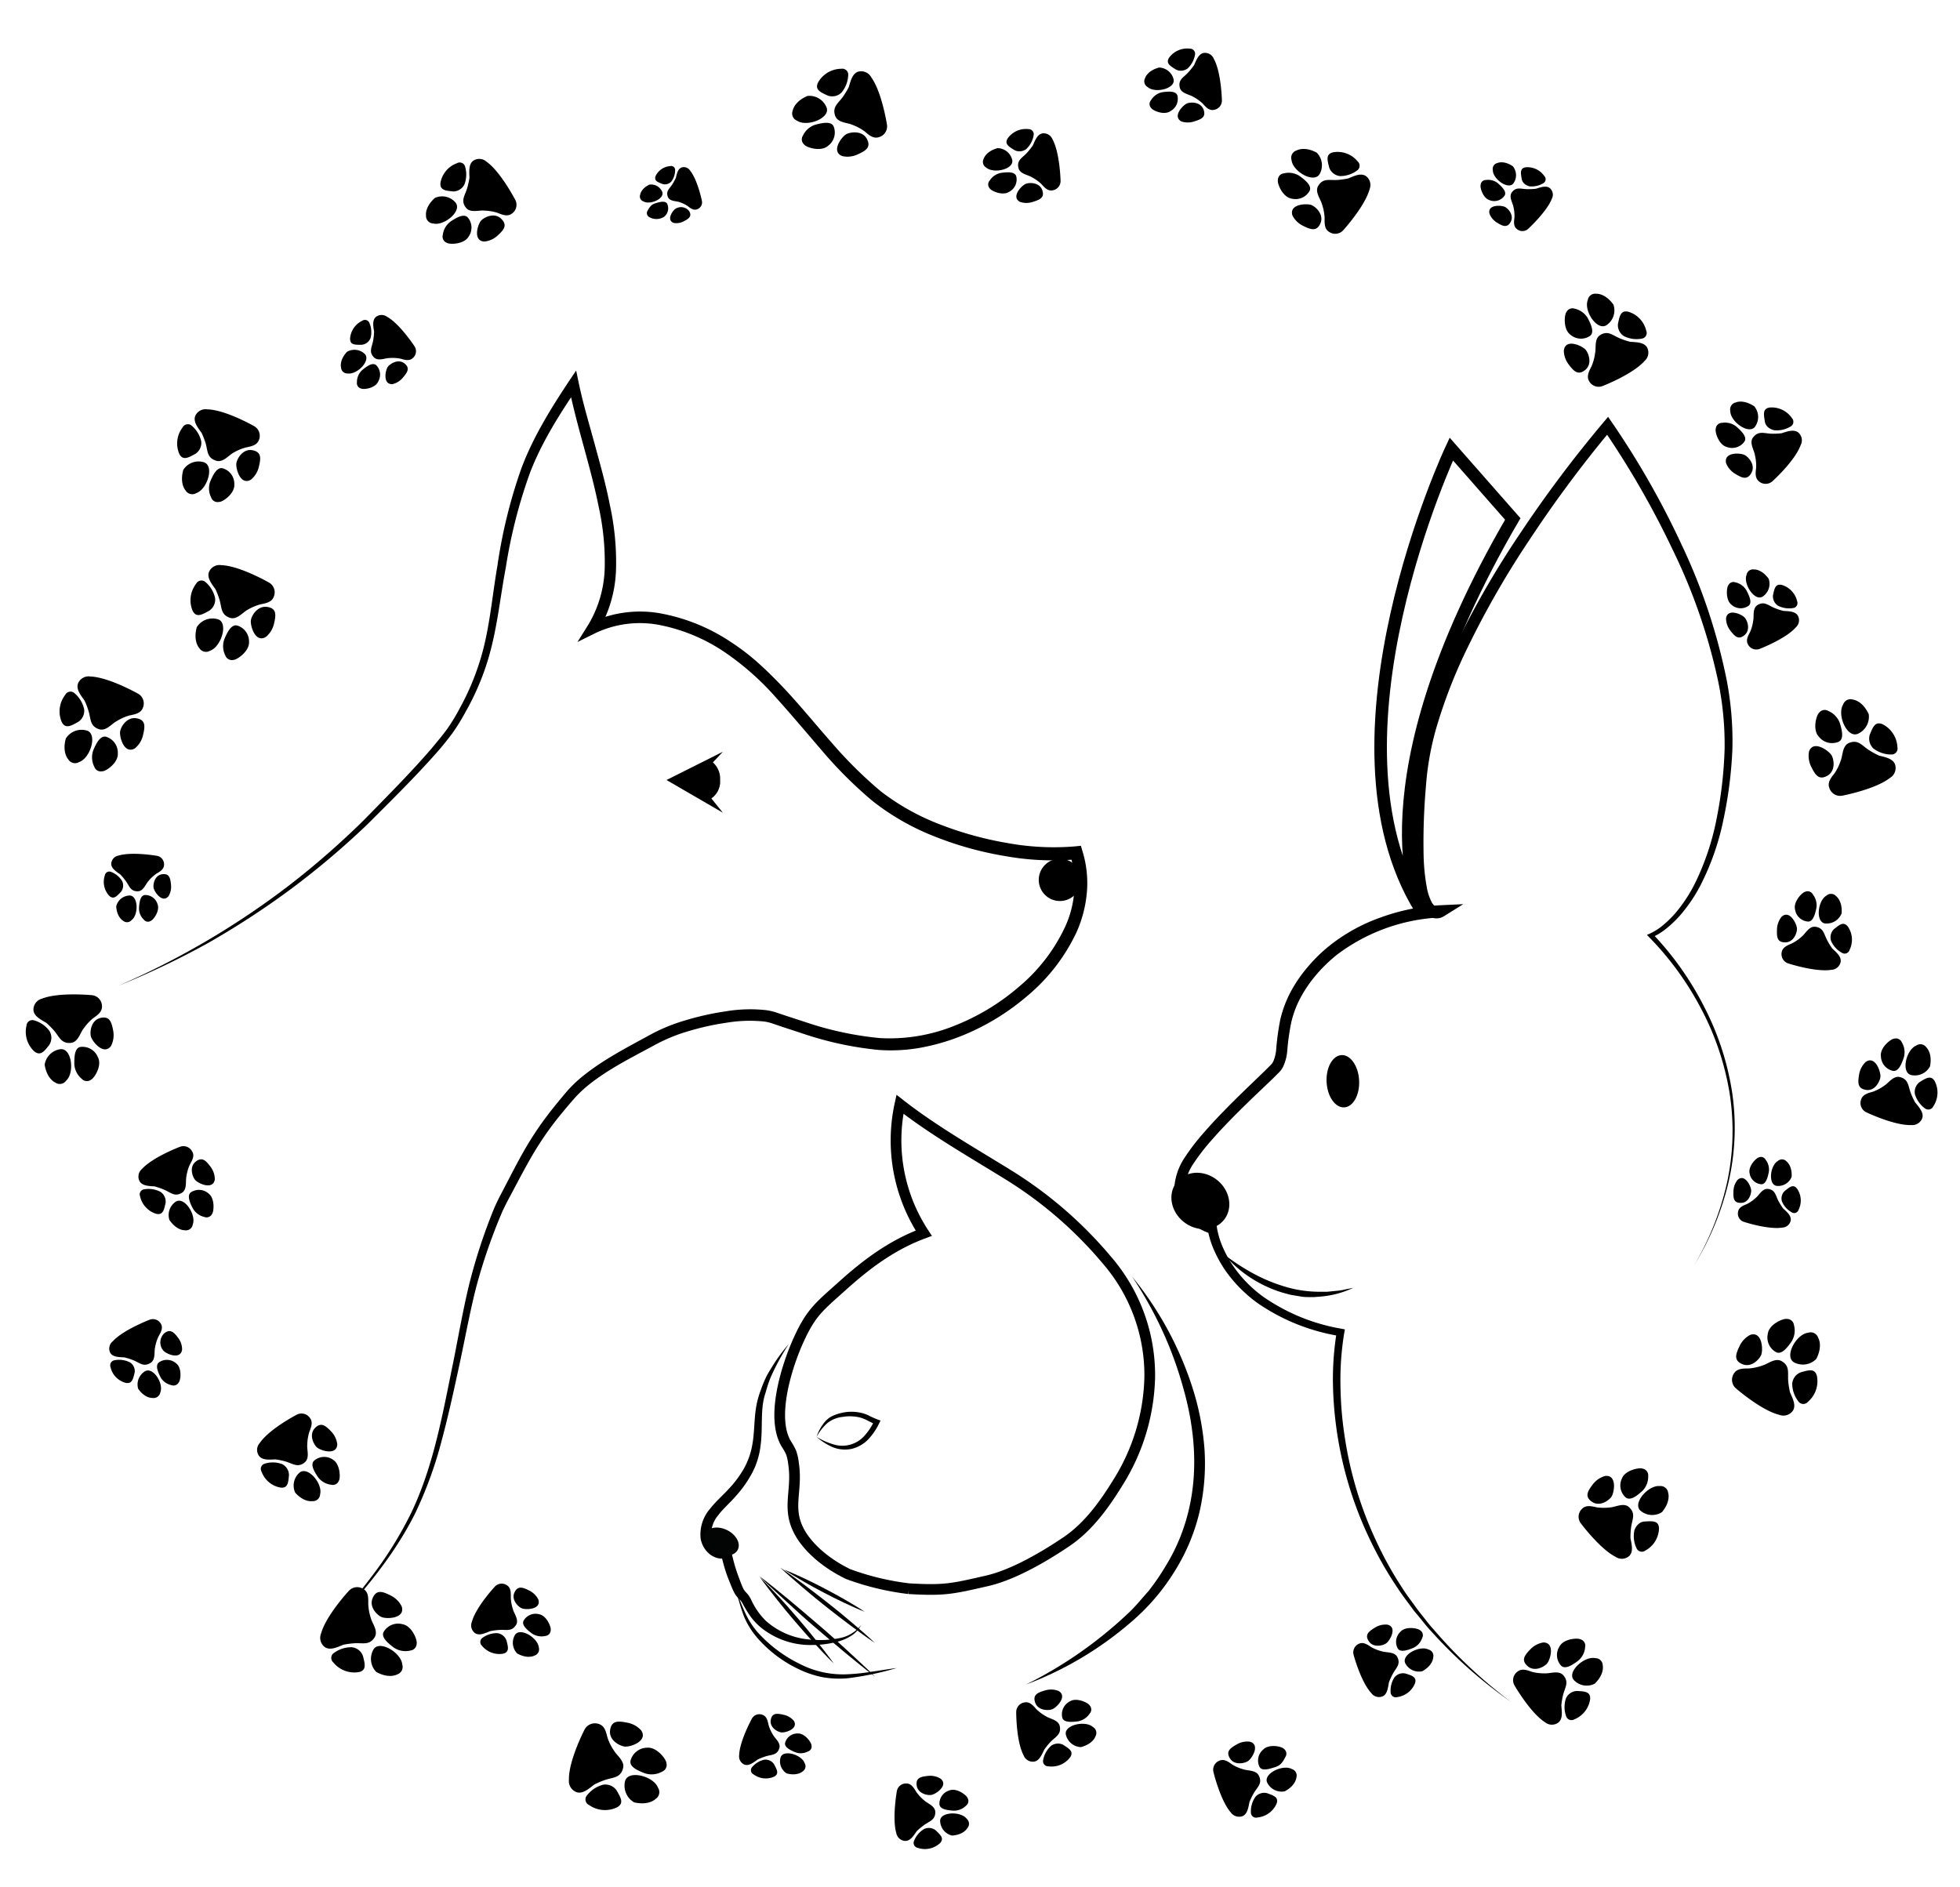 <svg xmlns="http://www.w3.org/2000/svg" viewBox="0 0 382.68 368.5"><defs><style>.cls-1,.cls-3{fill:none;stroke:#000;stroke-miterlimit:10;}.cls-1{stroke-width:2.09px;}.cls-2{fill:#030505;}.cls-3{stroke-width:2.45px;}</style></defs><g id="Capa_5" data-name="Capa 5"><path d="M105.11,312.32a3.91,3.91,0,0,0-1.76-1.75c-1.3-.66-2.28-1-2.91.38s.64,2.72,1.42,3.07S105.74,314.29,105.11,312.32Z"/><path d="M107.52,318.3a1.13,1.13,0,0,1-1,1.12,3.39,3.39,0,0,1-2.65-.47c-.87-.65-2.11-1.62-1.63-2.52a2.69,2.69,0,0,1,3-1.25C106.78,315.46,107.66,317.76,107.52,318.3Z"/><path d="M105.2,321.66a1.28,1.28,0,0,1-.85,1.6s-1.26.74-3.36-.4a3,3,0,0,1-.52-3.49C101.33,317.56,105,319.71,105.2,321.66Z"/><path d="M94.1,321.34a4.38,4.38,0,0,0,4.12,1.55c1.29-.31,1-1.35.66-2.59a2.17,2.17,0,0,0-1.79-1.42,4.7,4.7,0,0,0-3,1A1,1,0,0,0,94.1,321.34Z"/><path d="M92.13,316.67a1.86,1.86,0,0,0,.64,2.22c.81.51,1.81.06,2.93-.4a12.57,12.57,0,0,1,1.84-.24c1.33-.08,2.37.36,3.2-.95.65-1-.38-2.24-.59-3.09a8.25,8.25,0,0,1-.42-2.26c0-.94.07-1.89-.74-2.41a1.83,1.83,0,0,0-2.41.29S92.91,313.79,92.13,316.67Z"/><path d="M183.66,347.3a3.87,3.87,0,0,0-2.43-.55c-1.44.14-2.47.37-2.25,1.89s2,1.95,2.85,1.83S185.25,348.62,183.66,347.3Z"/><path d="M188.9,351.05a1.13,1.13,0,0,1-.26,1.49,3.34,3.34,0,0,1-2.49,1c-1.08-.08-2.65-.23-2.73-1.25a2.7,2.7,0,0,1,1.91-2.69C186.75,349,188.73,350.52,188.9,351.05Z"/><path d="M188.74,355.12a1.28,1.28,0,0,1,.14,1.81s-.66,1.31-3,1.47a3,3,0,0,1-2.31-2.67C183.28,353.74,187.56,353.57,188.74,355.12Z"/><path d="M179.21,360.81a4.34,4.34,0,0,0,4.3-.91c.92-.95.09-1.64-.83-2.53a2.16,2.16,0,0,0-2.27-.24,4.74,4.74,0,0,0-2,2.45A1,1,0,0,0,179.21,360.81Z"/><path d="M175,357.92a1.87,1.87,0,0,0,1.73,1.53c1,0,1.57-.91,2.26-1.91a13.42,13.42,0,0,1,1.43-1.19c1.08-.77,2.19-1,2.19-2.51,0-1.22-1.52-1.69-2.15-2.29a8.15,8.15,0,0,1-1.57-1.69c-.48-.81-1-1.63-1.91-1.63a1.81,1.81,0,0,0-1.88,1.53S174.16,355.07,175,357.92Z"/><path d="M125.19,337.87a4.81,4.81,0,0,0-2.71-1.51c-1.78-.35-3.08-.46-3.36,1.45s1.69,3,2.75,3.2S126.61,340,125.19,337.87Z"/><path d="M130.11,344.23a1.4,1.4,0,0,1-.84,1.69,4.19,4.19,0,0,1-3.34.33c-1.27-.48-3.09-1.22-2.82-2.47a3.37,3.37,0,0,1,3.24-2.53C128.26,341.07,130.1,343.54,130.11,344.23Z"/><path d="M128.47,349.05a1.59,1.59,0,0,1-.48,2.21s-1.26,1.32-4.17.66a3.75,3.75,0,0,1-1.81-4C122.43,345.44,127.61,346.76,128.47,349.05Z"/><path d="M115,352.43a5.42,5.42,0,0,0,5.47.46c1.45-.8.7-1.93-.09-3.32a2.68,2.68,0,0,0-2.62-1.1,5.92,5.92,0,0,0-3.26,2.22A1.2,1.2,0,0,0,115,352.43Z"/><path d="M111.08,347.49a2.32,2.32,0,0,0,1.52,2.45c1.14.34,2.2-.53,3.38-1.47a15.63,15.63,0,0,1,2.13-.92c1.57-.54,3-.37,3.52-2.22.44-1.45-1.21-2.56-1.75-3.51a10.25,10.25,0,0,1-1.28-2.57c-.28-1.15-.56-2.3-1.7-2.64a2.28,2.28,0,0,0-2.8,1.16S111,343.78,111.08,347.49Z"/><path d="M206.65,330.15a4.09,4.09,0,0,0-2.6-.09c-1.45.42-2.46.85-1.94,2.37s2.43,1.62,3.28,1.33S208.54,331.2,206.65,330.15Z"/><path d="M212.76,333a1.18,1.18,0,0,1,0,1.58,3.52,3.52,0,0,1-2.36,1.53c-1.13.13-2.77.27-3-.76a2.82,2.82,0,0,1,1.44-3.12C210.16,331.34,212.48,332.48,212.76,333Z"/><path d="M213.38,337.2a1.34,1.34,0,0,1,.5,1.83s-.43,1.47-2.85,2.1a3.15,3.15,0,0,1-2.89-2.3C207.51,336.84,211.86,335.84,213.38,337.2Z"/><path d="M204.69,344.88a4.54,4.54,0,0,0,4.25-1.76c.76-1.15-.23-1.71-1.35-2.43a2.24,2.24,0,0,0-2.37.19,4.92,4.92,0,0,0-1.57,2.9A1,1,0,0,0,204.69,344.88Z"/><path d="M199.85,342.73a1.93,1.93,0,0,0,2.07,1.23c1-.18,1.43-1.24,2-2.39a13.28,13.28,0,0,1,1.23-1.5c1-1,2.07-1.42,1.77-3-.23-1.24-1.89-1.44-2.65-1.93a8.76,8.76,0,0,1-1.94-1.43c-.65-.74-1.3-1.49-2.28-1.31a1.91,1.91,0,0,0-1.64,1.94S198.4,340,199.85,342.73Z"/><path d="M244.05,340.08a4,4,0,0,0-2.55.51c-1.32.74-2.21,1.39-1.35,2.75s2.73,1,3.49.54S246.13,340.67,244.05,340.08Z"/><path d="M250.64,341.45A1.16,1.16,0,0,1,251,343c-.5.93-.87,1.65-1.94,2s-2.63.9-3.14,0a2.8,2.8,0,0,1,.69-3.37C247.74,340.44,250.26,341,250.64,341.45Z"/><path d="M252.22,345.41a1.33,1.33,0,0,1,.89,1.67s-.08,1.52-2.29,2.69a3.15,3.15,0,0,1-3.34-1.58C246.41,346.4,250.42,344.42,252.22,345.41Z"/><path d="M245.51,354.87a4.55,4.55,0,0,0,3.73-2.68c.48-1.3-.61-1.61-1.87-2.07a2.25,2.25,0,0,0-2.26.73,4.94,4.94,0,0,0-.87,3.18A1,1,0,0,0,245.51,354.87Z"/><path d="M240.3,353.88a2,2,0,0,0,2.3.73c.92-.4,1.11-1.54,1.36-2.78a13.76,13.76,0,0,1,.85-1.74c.71-1.2,1.69-1.85,1-3.33-.51-1.16-2.16-1-3-1.28a8.61,8.61,0,0,1-2.22-.94c-.79-.58-1.6-1.16-2.51-.76a1.9,1.9,0,0,0-1.15,2.26S238.26,351.53,240.3,353.88Z"/><path d="M290.81,41.72a3.53,3.53,0,0,0,1.46,1.74c1.12.7,2,1.1,2.68-.13s-.37-2.52-1.06-2.9S290.39,39.87,290.81,41.72Z"/><path d="M289.09,36.09a1,1,0,0,1,1-.94,3.09,3.09,0,0,1,2.38.64c.74.66,1.79,1.64,1.28,2.42a2.44,2.44,0,0,1-2.87.89C289.53,38.73,288.92,36.57,289.09,36.09Z"/><path d="M291.47,33.22a1.16,1.16,0,0,1,.9-1.39s1.2-.58,3,.63a2.75,2.75,0,0,1,.2,3.22C294.66,37.25,291.46,35,291.47,33.22Z"/><path d="M301.53,34.39a4,4,0,0,0-3.62-1.73c-1.2.17-1,1.14-.8,2.29s1.51,1.43,1.51,1.43a4.32,4.32,0,0,0,2.8-.67A.88.88,0,0,0,301.53,34.39Z"/><path d="M303,38.79a1.69,1.69,0,0,0-.41-2.06c-.69-.53-1.64-.21-2.7.12a11.09,11.09,0,0,1-1.69.08c-1.21,0-2.13-.52-3,.6-.68.89.16,2.07.29,2.86a7.38,7.38,0,0,1,.2,2.09c-.11.86-.21,1.72.48,2.25a1.67,1.67,0,0,0,2.22-.07S302,41.35,303,38.79Z"/><path d="M337,90.41a4.26,4.26,0,0,0,1.75,2.08c1.34.83,2.38,1.32,3.2-.15s-.44-3-1.26-3.47S336.54,88.2,337,90.41Z"/><path d="M335,83.67a1.23,1.23,0,0,1,1.22-1.11,3.59,3.59,0,0,1,2.83.76c.89.79,2.15,2,1.54,2.9a2.94,2.94,0,0,1-3.43,1.06C335.52,86.84,334.78,84.25,335,83.67Z"/><path d="M337.83,80.24a1.39,1.39,0,0,1,1.07-1.66s1.44-.69,3.62.76a3.26,3.26,0,0,1,.23,3.84C341.65,85.07,337.82,82.38,337.83,80.24Z"/><path d="M349.87,81.64a4.78,4.78,0,0,0-4.34-2.07c-1.43.21-1.17,1.37-.95,2.75S346.39,84,346.39,84a5.13,5.13,0,0,0,3.35-.81A1.06,1.06,0,0,0,349.87,81.64Z"/><path d="M351.57,86.91a2,2,0,0,0-.48-2.47c-.83-.64-2-.25-3.23.15a13.14,13.14,0,0,1-2,.09c-1.46-.05-2.55-.62-3.58.73-.8,1,.2,2.47.35,3.41a9.21,9.21,0,0,1,.25,2.51c-.13,1-.26,2,.57,2.68a2,2,0,0,0,2.65-.08S350.45,90,351.57,86.91Z"/><path d="M305.33,68.41a4.53,4.53,0,0,0,.94,2.74c1,1.34,1.87,2.22,3.25,1.07s.7-3.17.06-3.93S305.67,66,305.33,68.41Z"/><path d="M305.84,60.93a1.31,1.31,0,0,1,1.63-.65A3.92,3.92,0,0,1,310,62.12c.58,1.12,1.39,2.77.43,3.47a3.14,3.14,0,0,1-3.83-.25C305.17,64.29,305.42,61.43,305.84,60.93Z"/><path d="M310,58.6a1.48,1.48,0,0,1,1.71-1.24s1.69-.14,3.31,2.13a3.48,3.48,0,0,1-1.23,3.91C311.94,64.85,309.16,60.73,310,58.6Z"/><path d="M321.42,64.57a5.08,5.08,0,0,0-3.52-3.71c-1.5-.33-1.69.92-2,2.37a2.51,2.51,0,0,0,1.15,2.39,5.45,5.45,0,0,0,3.64.47A1.12,1.12,0,0,0,321.42,64.57Z"/><path d="M321.11,70.46a2.14,2.14,0,0,0,.46-2.64c-.58-.95-1.86-1-3.27-1.08a14,14,0,0,1-2.05-.68c-1.42-.6-2.29-1.58-3.82-.64-1.21.75-.75,2.54-1,3.54a9.61,9.61,0,0,1-.7,2.58c-.52,1-1,1.94-.46,2.89a2.13,2.13,0,0,0,2.67.93S318.83,73.07,321.11,70.46Z"/><path d="M252.35,42.09a4.53,4.53,0,0,0,2.06,2c1.52.75,2.66,1.17,3.39-.47s-.78-3.16-1.69-3.56S251.6,39.81,252.35,42.09Z"/><path d="M249.5,35.16a1.3,1.3,0,0,1,1.17-1.31,3.88,3.88,0,0,1,3.09.53c1,.74,2.47,1.86,1.92,2.91a3.14,3.14,0,0,1-3.54,1.48C250.38,38.46,249.34,35.79,249.5,35.16Z"/><path d="M252.17,31.24a1.48,1.48,0,0,1,1-1.87s1.46-.88,3.91.43a3.5,3.5,0,0,1,.64,4.06C256.7,36,252.37,33.5,252.17,31.24Z"/><path d="M265.07,31.51a5.05,5.05,0,0,0-4.8-1.77c-1.49.37-1.1,1.57-.74,3a2.52,2.52,0,0,0,2.09,1.64,5.49,5.49,0,0,0,3.47-1.19A1.13,1.13,0,0,0,265.07,31.51Z"/><path d="M267.41,36.92a2.16,2.16,0,0,0-.76-2.57c-.95-.59-2.11-.06-3.41.49a16.29,16.29,0,0,1-2.14.3c-1.54.09-2.76-.4-3.71,1.12-.75,1.2.46,2.6.71,3.59a9.77,9.77,0,0,1,.52,2.63c0,1.1-.07,2.2.87,2.79a2.11,2.11,0,0,0,2.8-.35S266.52,40.27,267.41,36.92Z"/><path d="M313.4,288.19a4.54,4.54,0,0,0-2.4,1.62c-1,1.33-1.67,2.37-.21,3.4s3.24-.13,3.82-.94S315.78,287.91,313.4,288.19Z"/><path d="M320.75,286.77a1.31,1.31,0,0,1,1.05,1.41,3.92,3.92,0,0,1-1.13,2.92c-.93.85-2.31,2-3.24,1.3a3.12,3.12,0,0,1-.74-3.75C317.34,287,320.17,286.49,320.75,286.77Z"/><path d="M324.06,290.16a1.49,1.49,0,0,1,1.64,1.33s.57,1.6-1.2,3.75a3.51,3.51,0,0,1-4.1-.19C318.53,293.66,321.8,289.92,324.06,290.16Z"/><path d="M321.24,302.75a5.05,5.05,0,0,0,2.67-4.35c-.06-1.54-1.31-1.4-2.8-1.32s-2,1.72-2,1.72a5.44,5.44,0,0,0,.48,3.63A1.13,1.13,0,0,0,321.24,302.75Z"/><path d="M315.47,304a2.16,2.16,0,0,0,2.67-.23c.76-.81.48-2.05.2-3.43a14.43,14.43,0,0,1,.13-2.16c.21-1.53.94-2.62-.37-3.86-1-1-2.64-.07-3.65,0a10,10,0,0,1-2.68,0c-1.07-.25-2.14-.5-2.9.3a2.12,2.12,0,0,0-.22,2.82S312.36,302.43,315.47,304Z"/><path d="M41.94,230.3a4.09,4.09,0,0,0-.83-2.48c-.91-1.23-1.66-2-2.91-1s-.68,2.85-.11,3.55S41.6,232.44,41.94,230.3Z"/><path d="M41.39,237.05a1.19,1.19,0,0,1-1.48.57,3.5,3.5,0,0,1-2.27-1.69c-.51-1-1.22-2.52-.35-3.14a2.83,2.83,0,0,1,3.45.27C42,234,41.77,236.61,41.39,237.05Z"/><path d="M37.63,239.11a1.33,1.33,0,0,1-1.55,1.1s-1.54.11-3-2a3.15,3.15,0,0,1,1.15-3.52C35.92,233.44,38.39,237.2,37.63,239.11Z"/><path d="M27.35,233.59A4.59,4.59,0,0,0,30.5,237c1.35.31,1.53-.81,1.83-2.12a2.27,2.27,0,0,0-1-2.17,5,5,0,0,0-3.29-.47A1,1,0,0,0,27.35,233.59Z"/><path d="M27.7,228.27a1.93,1.93,0,0,0-.44,2.38c.51.87,1.67.92,2.94,1a14.2,14.2,0,0,1,1.84.64c1.28.55,2.06,1.45,3.45.62,1.09-.66.7-2.28.9-3.18a8.61,8.61,0,0,1,.67-2.33c.48-.87,1-1.74.44-2.6a1.92,1.92,0,0,0-2.4-.87S29.79,225.94,27.7,228.27Z"/><path d="M35.55,263.57a3.7,3.7,0,0,0-.74-2.31c-.85-1.14-1.56-1.88-2.77-.9a2.45,2.45,0,0,0-.16,3.33C32.4,264.34,35.19,265.58,35.55,263.57Z"/><path d="M34.91,269.9a1.16,1.16,0,0,1-1.42.56,3.22,3.22,0,0,1-2.14-1.54c-.47-.95-1.13-2.34-.28-2.94a2.74,2.74,0,0,1,3.29.19C35.58,267.06,35.29,269.48,34.91,269.9Z"/><path d="M31.29,271.9a1.33,1.33,0,0,1-1.5,1.06s-1.47.12-2.81-1.79a3,3,0,0,1,1.17-3.32C29.75,266.61,32.05,270.09,31.29,271.9Z"/><path d="M21.57,266.9A4.11,4.11,0,0,0,24.51,270c1.29.28,1.48-.78,1.78-2a2,2,0,0,0-.93-2,4.7,4.7,0,0,0-3.12-.38A1,1,0,0,0,21.57,266.9Z"/><path d="M22,261.91a1.82,1.82,0,0,0-.47,2.24c.48.8,1.58.83,2.79.89a13.05,13.05,0,0,1,1.75.57c1.22.5,1.94,1.33,3.29.52,1.06-.63.71-2.15.91-3a8.33,8.33,0,0,1,.68-2.19c.47-.83.94-1.65.47-2.45a1.8,1.8,0,0,0-2.28-.78S24,259.69,22,261.91Z"/><path d="M78.43,313.67a4.68,4.68,0,0,0-2.13-2.13c-1.58-.8-2.77-1.24-3.53.47s.78,3.29,1.72,3.72S79.19,316.06,78.43,313.67Z"/><path d="M81.35,320.92a1.36,1.36,0,0,1-1.23,1.35,4,4,0,0,1-3.22-.57c-1.05-.79-2.56-2-2-3.05a3.26,3.26,0,0,1,3.7-1.51C80.46,317.47,81.52,320.27,81.35,320.92Z"/><path d="M78.54,325a1.54,1.54,0,0,1-1,1.94s-1.52.91-4.07-.48a3.65,3.65,0,0,1-.63-4.24C73.85,320,78.34,322.63,78.54,325Z"/><path d="M65.08,324.6a5.29,5.29,0,0,0,5,1.88c1.56-.37,1.16-1.63.79-3.13a2.6,2.6,0,0,0-2.17-1.72,5.75,5.75,0,0,0-3.63,1.21A1.17,1.17,0,0,0,65.08,324.6Z"/><path d="M62.69,318.94a2.25,2.25,0,0,0,.77,2.69c1,.62,2.2.08,3.56-.48a15.67,15.67,0,0,1,2.23-.3c1.61-.09,2.87.44,3.88-1.14.79-1.25-.46-2.72-.72-3.75a10.4,10.4,0,0,1-.51-2.75c0-1.14.09-2.29-.89-2.91a2.21,2.21,0,0,0-2.92.34S63.64,315.45,62.69,318.94Z"/><path d="M65.85,282a4.35,4.35,0,0,0-1.18-2.49c-1.11-1.16-2-1.9-3.18-.67s-.33,3.07.35,3.73S65.78,284.28,65.85,282Z"/><path d="M66.16,289.11a1.24,1.24,0,0,1-1.47.79,3.7,3.7,0,0,1-2.59-1.47c-.67-1-1.6-2.46-.77-3.23A3,3,0,0,1,65,285C66.44,285.87,66.5,288.6,66.16,289.11Z"/><path d="M62.5,291.75A1.39,1.39,0,0,1,61,293.1s-1.59.32-3.36-1.65a3.33,3.33,0,0,1,.75-3.83C60,286.06,63.05,289.66,62.5,291.75Z"/><path d="M51.06,287.33a4.83,4.83,0,0,0,3.72,3.13c1.46.15,1.5-1,1.64-2.45a2.41,2.41,0,0,0-1.34-2.14,5.23,5.23,0,0,0-3.49-.05A1.06,1.06,0,0,0,51.06,287.33Z"/><path d="M50.73,281.74a2,2,0,0,0-.15,2.54c.65.83,1.86.74,3.2.67a14.72,14.72,0,0,1,2,.42c1.41.42,2.34,1.25,3.68.2,1.06-.83.44-2.47.53-3.43a9.22,9.22,0,0,1,.39-2.52c.39-1,.77-1.94.12-2.78a2,2,0,0,0-2.61-.59S52.6,279,50.73,281.74Z"/><path d="M131.55,43.53a3.08,3.08,0,0,0,1.92-.3c1-.52,1.69-1,1.09-2a2,2,0,0,0-2.6-.51C131.38,41,130,43,131.55,43.53Z"/><path d="M126.66,42.32a.89.89,0,0,1-.24-1.16c.4-.68.7-1.21,1.51-1.46s2-.6,2.35.12a2.12,2.12,0,0,1-.61,2.5A2.77,2.77,0,0,1,126.66,42.32Z"/><path d="M125.6,39.31A1,1,0,0,1,125,38s.1-1.14,1.79-1.95a2.36,2.36,0,0,1,2.45,1.28C130,38.74,126.91,40.1,125.6,39.31Z"/><path d="M130.89,32.43a3.42,3.42,0,0,0-2.87,1.9c-.39,1,.41,1.22,1.34,1.6a1.69,1.69,0,0,0,1.71-.48,3.66,3.66,0,0,0,.74-2.35A.76.76,0,0,0,130.89,32.43Z"/><path d="M134.75,33.33a1.45,1.45,0,0,0-1.7-.62c-.69.28-.87,1.12-1.09,2a9.7,9.7,0,0,1-.69,1.28c-.56.87-1.31,1.33-.87,2.46.35.88,1.59.78,2.23,1a6.56,6.56,0,0,1,1.62.77c.58.46,1.17.91,1.86.64a1.43,1.43,0,0,0,.93-1.66S136.21,35.14,134.75,33.33Z"/><path d="M26.35,146.11a4.7,4.7,0,0,0,1.57-2.55c.41-1.71.57-3-1.26-3.31s-3,1.51-3.2,2.52S24.21,147.39,26.35,146.11Z"/><path d="M20,150.59a1.35,1.35,0,0,1-1.59-.88,4.06,4.06,0,0,1-.19-3.24c.52-1.2,1.31-2.92,2.5-2.61A3.23,3.23,0,0,1,23,147.09C23.14,148.94,20.68,150.61,20,150.59Z"/><path d="M15.43,148.8a1.53,1.53,0,0,1-2.11-.55s-1.23-1.27-.47-4.05a3.62,3.62,0,0,1,4-1.58C19.16,143.13,17.67,148.07,15.43,148.8Z"/><path d="M12.72,135.7a5.24,5.24,0,0,0-.67,5.26c.72,1.43,1.84.76,3.21,0a2.59,2.59,0,0,0,1.17-2.48,5.68,5.68,0,0,0-2-3.23A1.16,1.16,0,0,0,12.72,135.7Z"/><path d="M17.65,132.09a2.23,2.23,0,0,0-2.42,1.37c-.38,1.09.42,2.14,1.28,3.33a14.87,14.87,0,0,1,.79,2.09c.46,1.53.24,2.88,2,3.49,1.38.48,2.52-1.07,3.46-1.55a10,10,0,0,1,2.53-1.13c1.12-.22,2.24-.44,2.62-1.53a2.17,2.17,0,0,0-1-2.74S21.24,132.22,17.65,132.09Z"/><path d="M49,93.65a4.58,4.58,0,0,0,1.54-2.5c.4-1.67.55-2.89-1.24-3.24s-2.94,1.48-3.14,2.47S46.91,94.91,49,93.65Z"/><path d="M42.78,98a1.32,1.32,0,0,1-1.55-.86A3.94,3.94,0,0,1,41.05,94c.51-1.18,1.28-2.87,2.45-2.56a3.16,3.16,0,0,1,2.25,3.16C45.85,96.42,43.44,98.06,42.78,98Z"/><path d="M38.3,96.29a1.51,1.51,0,0,1-2.07-.54s-1.2-1.24-.45-4a3.54,3.54,0,0,1,3.87-1.54C42,90.74,40.5,95.57,38.3,96.29Z"/><path d="M35.65,83.46A5.14,5.14,0,0,0,35,88.61c.71,1.4,1.8.74,3.15,0a2.55,2.55,0,0,0,1.14-2.44,5.58,5.58,0,0,0-2-3.16A1.15,1.15,0,0,0,35.65,83.46Z"/><path d="M40.48,79.93a2.19,2.19,0,0,0-2.38,1.33c-.36,1.07.42,2.1,1.26,3.26a15,15,0,0,1,.78,2c.44,1.5.23,2.82,2,3.42,1.36.47,2.47-1,3.39-1.52A9.66,9.66,0,0,1,48,87.37c1.1-.22,2.2-.44,2.57-1.5a2.16,2.16,0,0,0-1-2.69S44,80,40.48,79.93Z"/><path d="M51.91,124.36a4.68,4.68,0,0,0,1.58-2.55c.41-1.7.56-3-1.27-3.3S49.22,120,49,121,49.78,125.65,51.91,124.36Z"/><path d="M45.57,128.85A1.35,1.35,0,0,1,44,128a4,4,0,0,1-.18-3.24c.52-1.21,1.31-2.93,2.5-2.62a3.24,3.24,0,0,1,2.3,3.23C48.7,127.19,46.24,128.86,45.57,128.85Z"/><path d="M41,127.06a1.53,1.53,0,0,1-2.11-.55s-1.22-1.27-.47-4.06a3.64,3.64,0,0,1,4-1.57C44.72,121.39,43.23,126.32,41,127.06Z"/><path d="M38.28,114a5.27,5.27,0,0,0-.67,5.26c.72,1.42,1.84.75,3.21,0A2.6,2.6,0,0,0,42,116.78a5.7,5.7,0,0,0-2-3.23A1.18,1.18,0,0,0,38.28,114Z"/><path d="M43.22,110.35a2.24,2.24,0,0,0-2.43,1.36c-.38,1.09.42,2.15,1.28,3.33a15.64,15.64,0,0,1,.8,2.09c.45,1.54.23,2.88,2,3.49,1.39.48,2.52-1.06,3.46-1.55A10.06,10.06,0,0,1,50.86,118c1.11-.22,2.24-.44,2.61-1.53a2.19,2.19,0,0,0-1-2.75S46.8,110.47,43.22,110.35Z"/><path d="M76.64,75a3.75,3.75,0,0,0,2-1.24c.91-1.06,1.48-1.9.31-2.81s-2.69,0-3.2.63S74.66,75.12,76.64,75Z"/><path d="M70.5,75.86a1.08,1.08,0,0,1-.81-1.21,3.19,3.19,0,0,1,1-2.37c.81-.66,2-1.6,2.73-1a2.61,2.61,0,0,1,.46,3.14C73.33,75.83,71,76.11,70.5,75.86Z"/><path d="M67.89,72.92a1.22,1.22,0,0,1-1.3-1.16s-.41-1.35,1.15-3.06a2.9,2.9,0,0,1,3.38.32C72.61,70.25,69.75,73.21,67.89,72.92Z"/><path d="M70.74,62.62a4.19,4.19,0,0,0-2.39,3.49c0,1.28,1,1.21,2.26,1.21A2.08,2.08,0,0,0,72.35,66a4.54,4.54,0,0,0-.25-3A.93.93,0,0,0,70.74,62.62Z"/><path d="M75.57,61.85a1.8,1.8,0,0,0-2.23.08c-.66.64-.48,1.68-.3,2.84a12.77,12.77,0,0,1-.19,1.77c-.24,1.26-.89,2.14.14,3.21.81.85,2.18.16,3,.16a8.15,8.15,0,0,1,2.21.12c.87.26,1.75.51,2.42-.13a1.76,1.76,0,0,0,.29-2.32S78.07,63.24,75.57,61.85Z"/><path d="M94.58,47.16A4.47,4.47,0,0,0,97.15,46c1.21-1.13,2-2,.72-3.27S94.71,42.33,94,43,92.23,47.07,94.58,47.16Z"/><path d="M87.25,47.41a1.27,1.27,0,0,1-.8-1.52A3.79,3.79,0,0,1,88,43.24c1-.68,2.56-1.63,3.34-.77a3.07,3.07,0,0,1,.14,3.75C90.58,47.73,87.77,47.77,87.25,47.41Z"/><path d="M84.56,43.63a1.45,1.45,0,0,1-1.38-1.54s-.31-1.63,1.73-3.44a3.42,3.42,0,0,1,3.94.8C90.45,41.08,86.71,44.21,84.56,43.63Z"/><path d="M89.21,31.87A5,5,0,0,0,86,35.68c-.17,1.5,1.06,1.55,2.51,1.7A2.45,2.45,0,0,0,90.68,36a5.4,5.4,0,0,0,.09-3.59A1.1,1.1,0,0,0,89.21,31.87Z"/><path d="M95,31.58a2.11,2.11,0,0,0-2.62-.18c-.86.66-.78,1.91-.72,3.29a14.85,14.85,0,0,1-.45,2.06c-.44,1.46-1.31,2.4-.24,3.8.85,1.09,2.55.46,3.54.57a9.77,9.77,0,0,1,2.59.42c1,.41,2,.82,2.86.15a2.07,2.07,0,0,0,.63-2.69S97.75,33.53,95,31.58Z"/><path d="M32.89,175a3.6,3.6,0,0,0,.5-2.24c-.13-1.32-.33-2.26-1.74-2.06s-1.78,1.84-1.67,2.61S31.67,176.44,32.89,175Z"/><path d="M29.44,179.8a1,1,0,0,1-1.36-.24,3,3,0,0,1-.94-2.29c.07-1,.21-2.43,1.14-2.51a2.48,2.48,0,0,1,2.47,1.76C31.29,177.83,29.93,179.64,29.44,179.8Z"/><path d="M25.7,179.65a1.17,1.17,0,0,1-1.66.13s-1.2-.61-1.35-2.8a2.75,2.75,0,0,1,2.45-2.12C27,174.64,27.13,178.56,25.7,179.65Z"/><path d="M20.48,170.89a4,4,0,0,0,.83,4c.87.84,1.51.08,2.32-.77a2,2,0,0,0,.22-2.08,4.35,4.35,0,0,0-2.25-1.83A.88.88,0,0,0,20.48,170.89Z"/><path d="M23.13,167.06a1.7,1.7,0,0,0-1.41,1.59c0,.88.84,1.44,1.76,2.08a12.86,12.86,0,0,1,1.09,1.3c.71,1,.89,2,2.31,2,1.11,0,1.55-1.4,2.1-2a7.85,7.85,0,0,1,1.55-1.44c.75-.44,1.5-.88,1.5-1.76a1.68,1.68,0,0,0-1.4-1.73S25.74,166.25,23.13,167.06Z"/><path d="M21.7,204.19a4.69,4.69,0,0,0,.4-2.95c-.32-1.7-.69-2.9-2.48-2.48s-2.11,2.58-1.88,3.58S20.29,206.21,21.7,204.19Z"/><path d="M17.78,210.81a1.34,1.34,0,0,1-1.8-.15,4,4,0,0,1-1.47-2.86c0-1.3,0-3.18,1.2-3.38a3.23,3.23,0,0,1,3.4,2C20,208.05,18.39,210.55,17.78,210.81Z"/><path d="M12.91,211a1.51,1.51,0,0,1-2.13.36s-1.62-.66-2.06-3.48a3.59,3.59,0,0,1,2.94-3C14,204.4,14.64,209.47,12.91,211Z"/><path d="M5.17,200.28a5.19,5.19,0,0,0,1.52,5c1.22,1,2-.06,2.92-1.25a2.55,2.55,0,0,0,.05-2.72,5.58,5.58,0,0,0-3.12-2.11A1.15,1.15,0,0,0,5.17,200.28Z"/><path d="M8.17,195a2.22,2.22,0,0,0-1.64,2.22c.1,1.14,1.25,1.77,2.5,2.49a16.34,16.34,0,0,1,1.57,1.57c1,1.21,1.37,2.51,3.21,2.35,1.45-.12,1.85-2,2.51-2.8a9.85,9.85,0,0,1,1.84-2c.92-.65,1.84-1.3,1.75-2.44a2.17,2.17,0,0,0-2-2.08S11.47,193.68,8.17,195Z"/><path d="M364.26,207.36a4.3,4.3,0,0,0-1.28,2.45c-.27,1.59-.32,2.75,1.38,3s2.66-1.59,2.78-2.53S366.14,206,364.26,207.36Z"/><path d="M369.8,202.81a1.25,1.25,0,0,1,1.52.71,3.73,3.73,0,0,1,.38,3c-.4,1.14-1,2.77-2.13,2.57a3,3,0,0,1-2.33-2.82C367,204.54,369.18,202.85,369.8,202.81Z"/><path d="M374.12,204.16a1.41,1.41,0,0,1,2,.36s1.22,1.09.7,3.7a3.34,3.34,0,0,1-3.53,1.71C371.07,209.62,372.11,205,374.12,204.16Z"/><path d="M377.48,216a4.86,4.86,0,0,0,.27-4.89c-.75-1.26-1.74-.57-2.95.17a2.4,2.4,0,0,0-.92,2.37,5.32,5.32,0,0,0,2.06,2.84A1.08,1.08,0,0,0,377.48,216Z"/><path d="M373.18,219.67a2.07,2.07,0,0,0,2.15-1.41c.27-1-.54-1.95-1.4-3a13.29,13.29,0,0,1-.87-1.87c-.52-1.38-.41-2.63-2.07-3.08-1.3-.35-2.25,1.15-3.08,1.66a9.2,9.2,0,0,1-2.26,1.2c-1,.27-2,.55-2.3,1.58a2,2,0,0,0,1.1,2.46S369.88,219.8,373.18,219.67Z"/><path d="M270.9,317.22a3.89,3.89,0,0,0-2.43.57c-1.24.75-2.07,1.4-1.21,2.68s2.66.89,3.37.41S272.92,317.72,270.9,317.22Z"/><path d="M277.28,318.33a1.12,1.12,0,0,1,.41,1.45,3.32,3.32,0,0,1-1.8,2c-1,.4-2.5.95-3,.06a2.7,2.7,0,0,1,.56-3.25C274.46,317.45,276.89,317.92,277.28,318.33Z"/><path d="M278.91,322.08a1.27,1.27,0,0,1,.91,1.57s0,1.47-2.11,2.66a3,3,0,0,1-3.26-1.41C273.37,323.21,277.16,321.19,278.91,322.08Z"/><path d="M272.77,331.37a4.38,4.38,0,0,0,3.5-2.69c.41-1.26-.64-1.53-1.86-1.92a2.16,2.16,0,0,0-2.16.77,4.75,4.75,0,0,0-.72,3.08A1,1,0,0,0,272.77,331.37Z"/><path d="M267.74,330.58a1.85,1.85,0,0,0,2.23.63c.86-.41,1-1.51,1.21-2.71a12.71,12.71,0,0,1,.77-1.69c.64-1.18,1.56-1.84.89-3.23-.53-1.1-2.11-.87-2.95-1.13a8.64,8.64,0,0,1-2.16-.84c-.78-.53-1.57-1.06-2.43-.65a1.84,1.84,0,0,0-1,2.21S265.7,328.4,267.74,330.58Z"/><path d="M337,120.73a3.89,3.89,0,0,0,.81,2.36c.89,1.16,1.62,1.92,2.8.92s.61-2.73.06-3.39S337.3,118.67,337,120.73Z"/><path d="M337.45,114.27a1.12,1.12,0,0,1,1.4-.56A3.34,3.34,0,0,1,341,115.3c.5,1,1.2,2.38.37,3a2.68,2.68,0,0,1-3.29-.21C336.87,117.17,337.09,114.7,337.45,114.27Z"/><path d="M341,112.26a1.28,1.28,0,0,1,1.47-1.07s1.46-.12,2.86,1.83a3,3,0,0,1-1.06,3.38C342.71,117.65,340.31,114.09,341,112.26Z"/><path d="M350.89,117.41a4.35,4.35,0,0,0-3-3.2c-1.3-.29-1.45.79-1.72,2a2.16,2.16,0,0,0,1,2.07,4.74,4.74,0,0,0,3.14.4A1,1,0,0,0,350.89,117.41Z"/><path d="M350.63,122.49a1.85,1.85,0,0,0,.39-2.28c-.5-.82-1.6-.86-2.82-.93a13,13,0,0,1-1.77-.58c-1.23-.52-2-1.37-3.3-.55-1,.64-.64,2.18-.82,3a8.32,8.32,0,0,1-.61,2.24c-.44.83-.89,1.67-.39,2.49a1.84,1.84,0,0,0,2.3.8S348.66,124.74,350.63,122.49Z"/><path d="M353.2,146.75a4.76,4.76,0,0,0,.45,3c.79,1.58,1.49,2.64,3.12,1.72s1.34-3.12.83-4S354,144.37,353.2,146.75Z"/><path d="M355.17,139.17a1.36,1.36,0,0,1,1.8-.35,4.07,4.07,0,0,1,2.25,2.37c.38,1.26.89,3.1-.23,3.64a3.28,3.28,0,0,1-3.88-1C353.83,142.48,354.65,139.6,355.17,139.17Z"/><path d="M359.86,137.57a1.54,1.54,0,0,1,2-.95s1.77.18,3,2.82a3.64,3.64,0,0,1-2,3.78C360.67,144.36,358.61,139.59,359.86,137.57Z"/><path d="M370.46,145.9a5.28,5.28,0,0,0-2.9-4.49c-1.48-.63-1.91.62-2.5,2.05a2.63,2.63,0,0,0,.71,2.68,5.77,5.77,0,0,0,3.65,1.18A1.17,1.17,0,0,0,370.46,145.9Z"/><path d="M369,151.89a2.25,2.25,0,0,0,1-2.63c-.41-1.09-1.71-1.38-3.14-1.73a15.82,15.82,0,0,1-2-1.1c-1.35-.88-2.05-2.06-3.8-1.39-1.38.54-1.25,2.46-1.66,3.45a10.25,10.25,0,0,1-1.22,2.51c-.72.9-1.44,1.8-1,2.88a2.22,2.22,0,0,0,2.56,1.47S366.17,154.12,369,151.89Z"/><path d="M341.7,260.65a4.71,4.71,0,0,0-2.07,2.2c-.76,1.59-1.16,2.79.56,3.51s3.28-.87,3.68-1.83S344.07,259.82,341.7,260.65Z"/><path d="M348.87,257.53a1.36,1.36,0,0,1,1.39,1.19,4.05,4.05,0,0,1-.48,3.24c-.76,1.08-1.89,2.61-3,2.06a3.27,3.27,0,0,1-1.61-3.66C345.45,258.52,348.22,257.38,348.87,257.53Z"/><path d="M353,260.23a1.55,1.55,0,0,1,2,1s.95,1.5-.37,4.09a3.65,3.65,0,0,1-4.22.75C348.18,265.06,350.66,260.5,353,260.23Z"/><path d="M353,273.7a5.29,5.29,0,0,0,1.74-5.05c-.42-1.55-1.66-1.11-3.16-.7a2.62,2.62,0,0,0-1.66,2.21,5.72,5.72,0,0,0,1.31,3.6A1.18,1.18,0,0,0,353,273.7Z"/><path d="M347.4,276.25a2.25,2.25,0,0,0,2.68-.85c.59-1,0-2.2-.59-3.54a16.4,16.4,0,0,1-.35-2.22c-.13-1.61.36-2.89-1.25-3.85-1.27-.76-2.71.53-3.73.81a10.18,10.18,0,0,1-2.73.6c-1.15,0-2.3,0-2.9,1a2.21,2.21,0,0,0,.43,2.91S343.89,275.4,347.4,276.25Z"/><path d="M301.32,320.7a4.5,4.5,0,0,0-2.51,1.32c-1.15,1.19-1.87,2.13-.56,3.29s3.17.22,3.81-.51S303.67,320.69,301.32,320.7Z"/><path d="M308.62,320.1a1.27,1.27,0,0,1,.87,1.48,3.79,3.79,0,0,1-1.41,2.72c-1,.73-2.46,1.75-3.28.93a3.07,3.07,0,0,1-.33-3.73C305.28,319.94,308.08,319.77,308.62,320.1Z"/><path d="M311.48,323.76a1.44,1.44,0,0,1,1.45,1.46s.39,1.62-1.56,3.52a3.42,3.42,0,0,1-4-.62C305.73,326.57,309.31,323.28,311.48,323.76Z"/><path d="M307.4,335.7a5,5,0,0,0,3.07-3.95c.09-1.5-1.14-1.5-2.59-1.58a2.44,2.44,0,0,0-2.14,1.46,5.32,5.32,0,0,0,.08,3.58A1.1,1.1,0,0,0,307.4,335.7Z"/><path d="M301.65,336.27a2.12,2.12,0,0,0,2.63.05c.83-.7.69-1.94.56-3.32a14.64,14.64,0,0,1,.35-2.08c.37-1.46,1.2-2.45.06-3.79-.9-1.05-2.56-.35-3.56-.4a9.62,9.62,0,0,1-2.6-.3c-1-.36-2-.72-2.86,0a2.06,2.06,0,0,0-.5,2.71S298.8,334.45,301.65,336.27Z"/><path d="M347.85,179a4.08,4.08,0,0,0-.9,2.43c-.06,1.5,0,2.59,1.62,2.57s2.29-1.78,2.28-2.67S349.43,177.55,347.85,179Z"/><path d="M352.44,174.13a1.15,1.15,0,0,1,1.49.48,3.46,3.46,0,0,1,.71,2.7c-.24,1.11-.61,2.69-1.67,2.63a2.78,2.78,0,0,1-2.49-2.33C350.08,176.06,351.88,174.23,352.44,174.13Z"/><path d="M356.61,174.87a1.32,1.32,0,0,1,1.88.11s1.25.86,1.08,3.34a3.12,3.12,0,0,1-3.07,2C354.42,180.29,354.84,175.87,356.61,174.87Z"/><path d="M361.12,185.47a4.52,4.52,0,0,0-.33-4.55c-.85-1.08-1.68-.33-2.72.5a2.25,2.25,0,0,0-.56,2.3,4.92,4.92,0,0,0,2.24,2.39A1,1,0,0,0,361.12,185.47Z"/><path d="M357.56,189.36a1.92,1.92,0,0,0,1.82-1.57c.13-1-.72-1.73-1.64-2.59a13,13,0,0,1-1-1.63c-.64-1.22-.69-2.39-2.28-2.61-1.25-.17-1.95,1.33-2.65,1.89a8.65,8.65,0,0,1-2,1.38c-.9.38-1.81.76-1.95,1.74a1.9,1.9,0,0,0,1.31,2.15S354.51,189.86,357.56,189.36Z"/><path d="M339.25,230.38a3.63,3.63,0,0,0-.8,2.18c-.06,1.35,0,2.32,1.46,2.31s2-1.6,2-2.4S340.68,229.08,339.25,230.38Z"/><path d="M343.38,226a1,1,0,0,1,1.34.43,3.13,3.13,0,0,1,.63,2.43c-.21,1-.55,2.42-1.5,2.37a2.52,2.52,0,0,1-2.24-2.1C341.26,227.75,342.87,226.11,343.38,226Z"/><path d="M347.13,226.68a1.18,1.18,0,0,1,1.68.09s1.12.78,1,3a2.8,2.8,0,0,1-2.76,1.79C345.16,231.55,345.54,227.57,347.13,226.68Z"/><path d="M351.17,236.2a4.06,4.06,0,0,0-.29-4.09c-.76-1-1.51-.29-2.44.45a2,2,0,0,0-.51,2.07,4.41,4.41,0,0,0,2,2.14A.9.9,0,0,0,351.17,236.2Z"/><path d="M348,239.69a1.73,1.73,0,0,0,1.63-1.4c.12-.89-.64-1.57-1.48-2.33a12,12,0,0,1-.92-1.47c-.57-1.1-.61-2.15-2-2.34-1.12-.16-1.75,1.19-2.39,1.7a7.88,7.88,0,0,1-1.75,1.24c-.82.33-1.63.67-1.75,1.56a1.69,1.69,0,0,0,1.17,1.93S345.24,240.14,348,239.69Z"/><path d="M155,336a3.6,3.6,0,0,0-2-1.18c-1.3-.3-2.26-.4-2.51,1s1.18,2.29,2,2.43S155.94,337.57,155,336Z"/><path d="M158.43,340.75a1,1,0,0,1-.66,1.22,3,3,0,0,1-2.47.17c-.93-.38-2.25-1-2-1.88a2.47,2.47,0,0,1,2.44-1.79C157.14,338.38,158.43,340.24,158.43,340.75Z"/><path d="M157.1,344.26a1.17,1.17,0,0,1-.4,1.62s-1,.95-3.09.39a2.75,2.75,0,0,1-1.24-3C152.74,341.47,156.52,342.56,157.1,344.26Z"/><path d="M147.12,346.45a4,4,0,0,0,4,.46c1.08-.56.55-1.41,0-2.45a2,2,0,0,0-1.92-.87,4.36,4.36,0,0,0-2.44,1.56A.89.89,0,0,0,147.12,346.45Z"/><path d="M144.32,342.72a1.72,1.72,0,0,0,1.07,1.84c.83.27,1.63-.35,2.53-1a11.83,11.83,0,0,1,1.59-.63c1.17-.36,2.19-.2,2.64-1.55.36-1.06-.83-1.92-1.21-2.63a7.64,7.64,0,0,1-.88-1.93c-.18-.85-.36-1.7-1.19-2a1.67,1.67,0,0,0-2.09.79S144.38,340,144.32,342.72Z"/><path d="M164.45,30.48a4.67,4.67,0,0,0,3-.33c1.58-.72,2.66-1.37,1.82-3s-3-1.43-3.94-1S162.13,29.59,164.45,30.48Z"/><path d="M157.05,28.26a1.34,1.34,0,0,1-.28-1.78,4,4,0,0,1,2.42-2.13c1.26-.33,3.09-.77,3.58.35a3.23,3.23,0,0,1-1.12,3.79C160.26,29.7,157.45,28.79,157.05,28.26Z"/><path d="M155.65,23.58a1.52,1.52,0,0,1-.87-2s.25-1.74,2.89-2.85a3.61,3.61,0,0,1,3.66,2.13C162.37,23,157.59,24.88,155.65,23.58Z"/><path d="M164.25,13.43a5.23,5.23,0,0,0-4.54,2.7c-.67,1.43.54,1.9,1.93,2.54a2.58,2.58,0,0,0,2.67-.61,5.65,5.65,0,0,0,1.3-3.54A1.16,1.16,0,0,0,164.25,13.43Z"/><path d="M170.1,15.08A2.24,2.24,0,0,0,167.54,14c-1.08.37-1.42,1.64-1.82,3a14.87,14.87,0,0,1-1.15,1.9c-.93,1.3-2.11,1.95-1.51,3.7.47,1.38,2.38,1.33,3.33,1.76a10.34,10.34,0,0,1,2.44,1.3c.85.74,1.71,1.49,2.8,1.11a2.18,2.18,0,0,0,1.54-2.46S172.2,18,170.1,15.08Z"/><path d="M199.15,39.42a3.93,3.93,0,0,0,2.5,0c1.4-.43,2.36-.85,1.84-2.31s-2.37-1.52-3.18-1.23S197.32,38.43,199.15,39.42Z"/><path d="M193.23,36.78a1.14,1.14,0,0,1,0-1.52,3.37,3.37,0,0,1,2.25-1.51c1.08-.14,2.65-.31,2.94.68a2.71,2.71,0,0,1-1.34,3C195.75,38.32,193.51,37.26,193.23,36.78Z"/><path d="M192.57,32.73a1.28,1.28,0,0,1-.5-1.75s.39-1.42,2.71-2.06a3,3,0,0,1,2.81,2.16C198.23,33,194.05,34,192.57,32.73Z"/><path d="M200.81,25.21A4.37,4.37,0,0,0,196.76,27c-.72,1.12.24,1.64,1.33,2.32a2.15,2.15,0,0,0,2.28-.22,4.71,4.71,0,0,0,1.46-2.81A1,1,0,0,0,200.81,25.21Z"/><path d="M205.5,27.21a1.87,1.87,0,0,0-2-1.16c-.94.2-1.35,1.22-1.84,2.34a13.87,13.87,0,0,1-1.16,1.46c-.91,1-2,1.39-1.66,2.92.25,1.19,1.84,1.35,2.59,1.82a8.41,8.41,0,0,1,1.89,1.34c.63.71,1.27,1.42,2.21,1.23a1.84,1.84,0,0,0,1.54-1.89S206.94,29.84,205.5,27.21Z"/><path d="M230.66,23.71a3.93,3.93,0,0,0,2.5,0c1.4-.43,2.36-.85,1.83-2.31s-2.36-1.52-3.17-1.23S228.83,22.72,230.66,23.71Z"/><path d="M224.74,21.07a1.13,1.13,0,0,1,0-1.52A3.35,3.35,0,0,1,226.94,18c1.09-.14,2.66-.31,2.95.68a2.72,2.72,0,0,1-1.34,3C227.26,22.61,225,21.55,224.74,21.07Z"/><path d="M224.08,17a1.29,1.29,0,0,1-.51-1.75s.39-1.42,2.71-2.06a3,3,0,0,1,2.82,2.16C229.74,17.28,225.56,18.31,224.08,17Z"/><path d="M232.32,9.5a4.39,4.39,0,0,0-4.06,1.76c-.71,1.12.25,1.64,1.34,2.32a2.15,2.15,0,0,0,2.28-.22,4.76,4.76,0,0,0,1.46-2.81A1,1,0,0,0,232.32,9.5Z"/><path d="M237,11.5a1.87,1.87,0,0,0-2-1.16c-.94.2-1.36,1.22-1.84,2.34A13.87,13.87,0,0,1,232,14.14c-.91,1-2,1.39-1.66,2.92.25,1.19,1.84,1.35,2.59,1.82a8.41,8.41,0,0,1,1.89,1.34c.63.71,1.26,1.42,2.2,1.23a1.84,1.84,0,0,0,1.55-1.89S238.45,14.13,237,11.5Z"/><path d="M143.79,310.92c.67,1.49,1.21,3,1.94,4.48a15.21,15.21,0,0,0,2.75,3.9,27.22,27.22,0,0,0,7.72,5.61,18.38,18.38,0,0,0,9.21,2,39.2,39.2,0,0,0,4.82-.51c1.62-.22,3.22-.51,4.84-.71a58.38,58.38,0,0,1-9.61,2,18.19,18.19,0,0,1-5-.24,19.64,19.64,0,0,1-4.73-1.64,24.74,24.74,0,0,1-7.86-6,15.62,15.62,0,0,1-2.62-4.22C144.67,314.06,144.24,312.49,143.79,310.92Z"/><path d="M159.43,280.56a8.67,8.67,0,0,1,1.74-3.08,4.47,4.47,0,0,1,1.51-1.07,9,9,0,0,1,1.74-.56,8.47,8.47,0,0,1,3.65,0,6.64,6.64,0,0,1,1.75.64,15.9,15.9,0,0,0,1.55.68l.55.2-.26.52a12.17,12.17,0,0,1-2.1,3.11,6.6,6.6,0,0,1-3.3,1.9,6.35,6.35,0,0,1-3.74-.36A12.13,12.13,0,0,1,159.43,280.56Zm0,0a14.13,14.13,0,0,0,3.26,1.45,5.78,5.78,0,0,0,6.15-1.74,11.73,11.73,0,0,0,1.88-2.88l.29.72a13.65,13.65,0,0,1-1.64-.75,6.78,6.78,0,0,0-1.51-.6,8.27,8.27,0,0,0-3.29-.11,5.73,5.73,0,0,0-3,1.19A9.72,9.72,0,0,0,159.43,280.56Z"/><path class="cls-1" d="M180.36,240.79a33,33,0,0,1-4.65-25.18c6.63,5.19,14.37,9.56,21.51,14A80,80,0,0,1,216.08,246a34.35,34.35,0,0,1,8.4,22.94,40.35,40.35,0,0,1-6.21,20.53c-2.7,4.39-5.81,8.69-10.08,11.57s-10.33,6.46-15.53,7.64c-6.77,1.55-8.25,1.92-15.19,1.52a52,52,0,0,1-11.89-2.86c-5.07-2.48-8.06-5.67-9.4-8.06-2.69-4.75-.43-8.07-1.24-13.47a10.22,10.22,0,0,0-.47-2.18,13.32,13.32,0,0,0-1-1.78c-2.95-5.07,0-14.78,2.41-20.13s4-6.54,8.38-10.46C169.19,246.8,174.17,243.08,180.36,240.79Z"/><path d="M153.11,306.49c1.39.53,2.73,1.15,4.06,1.77s2.66,1.29,4,2,2.6,1.38,3.87,2.12,2.55,1.49,3.78,2.32c-1.38-.54-2.72-1.15-4.06-1.78s-2.65-1.29-4-2-2.6-1.38-3.88-2.13S154.35,307.31,153.11,306.49Z"/><path d="M148.23,307.72c2,1.51,3.93,3.09,5.86,4.68s3.81,3.23,5.71,4.84,3.76,3.3,5.6,5,3.68,3.38,5.46,5.14c-2-1.52-3.93-3.1-5.86-4.69s-3.81-3.23-5.71-4.84-3.76-3.3-5.6-5S150,309.48,148.23,307.72Z"/><path d="M148.36,307.94c1.33,1.3,2.59,2.66,3.84,4s2.47,2.77,3.69,4.17,2.39,2.84,3.54,4.29,2.3,2.91,3.38,4.43c-1.33-1.3-2.59-2.66-3.84-4s-2.47-2.77-3.69-4.17-2.39-2.84-3.54-4.29S149.44,309.45,148.36,307.94Z"/><path d="M152.33,306.08c1.64,1.1,3.23,2.26,4.81,3.44s3.14,2.39,4.69,3.61,3.07,2.47,4.57,3.75,3,2.56,4.43,3.92c-1.64-1.1-3.23-2.27-4.81-3.44s-3.14-2.39-4.69-3.61-3.07-2.47-4.57-3.76S153.77,307.43,152.33,306.08Z"/><path d="M168.15,317.28a5.75,5.75,0,0,1-1.78,2,9.24,9.24,0,0,1-2.44,1.15,19.16,19.16,0,0,1-5.32.76,15.3,15.3,0,0,1-10.21-3.55,12.16,12.16,0,0,1-1.91-2.08,23.72,23.72,0,0,1-1.43-2.34,3.19,3.19,0,0,0-.62-.88,5.24,5.24,0,0,1-1-1.22,12.84,12.84,0,0,1-.6-1.28l-.51-1.26a25.14,25.14,0,0,1-.89-2.57c-.13-.43-.25-.87-.36-1.31-.06-.21-.11-.47-.14-.51s.1.13.16.13l-.37,0a4,4,0,0,1-.89-.17,4.27,4.27,0,0,1-1.5-.89,5,5,0,0,1-1.55-2.89,7.65,7.65,0,0,1,1.77-5.69c1.18-1.51,2.53-2.66,3.67-3.91a20.85,20.85,0,0,0,3-4A14.63,14.63,0,0,0,146.9,282c.3-1.66.34-3.39.48-5.17a24.79,24.79,0,0,1,.36-2.69,17.57,17.57,0,0,1,.76-2.61,25.44,25.44,0,0,1,1-2.49c.4-.84.88-1.56,1.34-2.33a32.1,32.1,0,0,1,3.15-4.26,47.09,47.09,0,0,0-2.62,4.56c-.38.78-.78,1.59-1.08,2.37a25.38,25.38,0,0,0-.79,2.47c-1.15,3.27-.5,6.73-1,10.4a15.38,15.38,0,0,1-1.62,5.3,22.81,22.81,0,0,1-3.16,4.51c-1.2,1.38-2.55,2.53-3.51,3.82a5.65,5.65,0,0,0-1.33,4.11,2.93,2.93,0,0,0,.88,1.68,2.17,2.17,0,0,0,.74.46,2.71,2.71,0,0,0,.41.09,3.07,3.07,0,0,1,.93.16,1.68,1.68,0,0,1,.67.46,1.87,1.87,0,0,1,.36.6c.13.37.15.55.21.76.1.41.21.83.32,1.24.24.81.5,1.63.8,2.43l.45,1.2c.17.42.32.81.48,1.13a3.41,3.41,0,0,0,.65.84,5.42,5.42,0,0,1,.87,1.29,14,14,0,0,0,2.82,4.09,14.63,14.63,0,0,0,9.14,3.74,18.53,18.53,0,0,0,5.15-.28A7,7,0,0,0,168.15,317.28Z"/><ellipse class="cls-2" cx="140.85" cy="301.03" rx="2.5" ry="3.57" transform="translate(-191.43 294.24) rotate(-63.76)"/><path d="M221.08,249.32a66.21,66.21,0,0,1,11.69,21.46,52.12,52.12,0,0,1,2.4,12.15,42.5,42.5,0,0,1-1,12.41,38.4,38.4,0,0,1-4.84,11.48,41.72,41.72,0,0,1-8,9.47,68,68,0,0,1-21,12.62,82.21,82.21,0,0,0,19.82-13.8c1.49-1.35,2.72-2.93,4.06-4.41a45.41,45.41,0,0,0,3.37-4.91,36.82,36.82,0,0,0,4.51-10.93c1.85-7.72,1.18-15.9-1-23.61A73.66,73.66,0,0,0,227,259.94,77.23,77.23,0,0,0,221.08,249.32Z"/><path class="cls-3" d="M295.36,101.33l-12-13.65s-26.55,56.54-6,89.81C277.4,177.49,265.18,153.18,295.36,101.33Z"/><path d="M295,332.29a90.8,90.8,0,0,1-15.64-13.86c-.6-.63-1.15-1.31-1.7-2s-1.12-1.35-1.65-2c-1-1.41-2.12-2.78-3.07-4.26a71.9,71.9,0,0,1-5.24-9.09,73.38,73.38,0,0,1-7.44-30.47A57,57,0,0,1,261,260l.59.87a39.19,39.19,0,0,1-16-6.4,26.64,26.64,0,0,1-6.2-6.2,23.55,23.55,0,0,1-2.2-3.84,17.53,17.53,0,0,1-1.38-4.31l.62.77a11.49,11.49,0,0,1-5.13-3.33,8.26,8.26,0,0,1-2-5.95,12.08,12.08,0,0,1,2.1-5.73,41.65,41.65,0,0,1,3.54-4.61c2.51-2.9,5.2-5.58,7.91-8.23l4.09-3.94,1-1a4.48,4.48,0,0,0,.39-.41,3,3,0,0,0,.26-.42,7.48,7.48,0,0,0,.58-2.38,50.16,50.16,0,0,1,.78-5.72,22.28,22.28,0,0,1,2.08-5.57,27.17,27.17,0,0,1,3.35-4.85,30.16,30.16,0,0,1,4.2-4.1,34.61,34.61,0,0,1,10.23-5.6,40.46,40.46,0,0,1,11.44-2.3l4.45-.21-3.77,2.35a2.74,2.74,0,0,1-1.46.43,2.79,2.79,0,0,1-1.38-.37,4.37,4.37,0,0,1-1.56-1.67,12.68,12.68,0,0,1-1.21-3.5,41.39,41.39,0,0,1-.71-6.87,127,127,0,0,1,.4-13.53c.07-1.11.23-2.26.35-3.4s.38-2.25.56-3.38.49-2.23.77-3.33.58-2.2.93-3.28a100.88,100.88,0,0,1,4.93-12.64A177.4,177.4,0,0,1,296.9,104a241.77,241.77,0,0,1,16.18-21.55l.89-1.06.78,1.13a164.07,164.07,0,0,1,13.62,23.93,113.93,113.93,0,0,1,8.71,26.1,63,63,0,0,1,1.16,13.78A82.7,82.7,0,0,1,336.5,160a50.09,50.09,0,0,1-4.56,13,30.19,30.19,0,0,1-3.92,5.74,21.45,21.45,0,0,1-2.52,2.43,12.5,12.5,0,0,1-3,1.88l.15-.73a59.83,59.83,0,0,1,10.13,14.36,54.24,54.24,0,0,1,5.42,16.67,47.26,47.26,0,0,1-.71,17.46A55.5,55.5,0,0,1,330.81,247a55.65,55.65,0,0,0,6.41-16.2,47.64,47.64,0,0,0,.48-17.33A53.7,53.7,0,0,0,332.16,197,59.18,59.18,0,0,0,322,183l-.45-.46.6-.26a12,12,0,0,0,2.73-1.78,21,21,0,0,0,2.36-2.36,29.46,29.46,0,0,0,3.67-5.61,50.59,50.59,0,0,0,4.27-12.78,81.26,81.26,0,0,0,1.54-13.46,60.7,60.7,0,0,0-1.29-13.42,111.77,111.77,0,0,0-8.87-25.58A172.29,172.29,0,0,0,313,83.74l1.67.07a240.23,240.23,0,0,0-15.92,21.4,175.79,175.79,0,0,0-13.13,23.16,98.94,98.94,0,0,0-4.76,12.35,55.64,55.64,0,0,0-2.46,12.88,125.46,125.46,0,0,0-.45,13.27,39.18,39.18,0,0,0,.64,6.46,10.06,10.06,0,0,0,.94,2.82,2.08,2.08,0,0,0,.67.78.35.35,0,0,0,.22.07h.1s.12-.06,0,0l.67,2.14A36.18,36.18,0,0,0,261,186.44a29.25,29.25,0,0,0-3.92,3.79,25.11,25.11,0,0,0-3.09,4.45,19.58,19.58,0,0,0-1.89,5,45.83,45.83,0,0,0-.77,5.5,9.18,9.18,0,0,1-.8,3.09,5.26,5.26,0,0,1-.49.77,6,6,0,0,1-.59.62l-1,1-4.1,3.91c-2.7,2.62-5.37,5.27-7.82,8.08a40.65,40.65,0,0,0-3.38,4.35,10.08,10.08,0,0,0-1.83,4.77,6.25,6.25,0,0,0,1.44,4.56,9.61,9.61,0,0,0,4.25,2.8l.53.19.09.57a16.34,16.34,0,0,0,1.19,3.8,21.18,21.18,0,0,0,2,3.57,24.56,24.56,0,0,0,5.73,5.87,37.81,37.81,0,0,0,15.32,6.3l.71.14-.13.73a56.37,56.37,0,0,0-.73,10.26,71.25,71.25,0,0,0,.88,10.31,73.24,73.24,0,0,0,6,19.81,70.65,70.65,0,0,0,5,9.09c.9,1.48,2,2.86,3,4.28.52.7,1.07,1.37,1.6,2.05s1.07,1.37,1.66,2A94.13,94.13,0,0,0,295,332.29Z"/><ellipse cx="262.19" cy="211.11" rx="3.18" ry="5.11" transform="translate(-10.52 13.78) rotate(-2.95)"/><path d="M239,244.92a40.94,40.94,0,0,0,5.69,3.73,32.1,32.1,0,0,0,6.19,2.57,23.28,23.28,0,0,0,6.58,1c.56,0,1.12,0,1.68,0l1.68-.17a9.6,9.6,0,0,0,1.68-.25c.55-.12,1.12-.23,1.69-.33a18.63,18.63,0,0,1-6.71,1.72l-.87.07-.88,0c-.58,0-1.17,0-1.75-.11l-1.74-.29c-.58-.1-1.13-.29-1.7-.43a24.28,24.28,0,0,1-6.33-2.92A23.17,23.17,0,0,1,239,244.92Z"/><ellipse cx="234.37" cy="234.51" rx="5.23" ry="5.91" transform="translate(-95.01 272.38) rotate(-51.58)"/><path d="M23.1,192.48a158.83,158.83,0,0,0,33.33-19.59A161.47,161.47,0,0,0,71,160.17c4.51-4.61,9.1-9.2,13.29-14.06,1-1.22,2.06-2.46,3-3.75a36.91,36.91,0,0,0,2.48-4.08,49.08,49.08,0,0,0,3.78-8.76c2-6.08,2.45-12.55,3.56-19a99.82,99.82,0,0,1,4.66-19c2.3-6.17,5.8-11.78,9.37-17.17l1.35-2,.5,2.4c.83,4,2,7.86,3.07,11.79s2.2,7.9,3,12A52.12,52.12,0,0,1,120.28,111a24.84,24.84,0,0,1-3.49,12.19l-1.47-1.62a22.56,22.56,0,0,1,14.18-1.7,36.7,36.7,0,0,1,13.1,5.42,44.2,44.2,0,0,1,5.61,4.31c1.74,1.57,3.39,3.23,5,4.93,3.17,3.4,6.09,7,9.11,10.41a82.85,82.85,0,0,0,9.64,9.56A45.57,45.57,0,0,0,183.6,161a67.34,67.34,0,0,0,13,3.59,50.31,50.31,0,0,0,13.39.66l1.05-.11.29,1a21.1,21.1,0,0,1,.88,8.05,24.12,24.12,0,0,1-2,7.78,36.33,36.33,0,0,1-9.62,12.48,46.13,46.13,0,0,1-13.46,8.05,42.16,42.16,0,0,1-7.6,2.11,33.35,33.35,0,0,1-7.92.4,66.31,66.31,0,0,1-15.22-3.32l-3.67-1.2-1.82-.62a8.75,8.75,0,0,0-1.66-.41,27.38,27.38,0,0,0-7.32.22,51.27,51.27,0,0,0-7.33,1.61,32.76,32.76,0,0,0-6.87,2.82c-4.51,2.43-9.08,4.71-12.94,7.84a23.54,23.54,0,0,0-2.65,2.53c-.83.95-1.66,1.92-2.46,2.9a61.31,61.31,0,0,0-4.45,6.1c-1.36,2.12-2.57,4.35-3.78,6.6l-1.79,3.38c-.62,1.15-1.18,2.22-1.69,3.38A109.8,109.8,0,0,0,93,251.22c-1.26,4.91-2.17,10-3.25,15s-2.16,10-3.5,15A78.71,78.71,0,0,1,81,295.61c-4.66,9.23-11.57,17-18.64,24.32,3.44-3.78,6.81-7.64,9.89-11.71a74.55,74.55,0,0,0,8.09-12.94c4.38-9.22,6.11-19.38,8.17-29.38,1-5,1.86-10,3.08-15.06a110.17,110.17,0,0,1,4.8-14.7c.5-1.2,1.11-2.4,1.7-3.51l1.77-3.41c1.19-2.27,2.4-4.55,3.78-6.75a66,66,0,0,1,4.52-6.33c.81-1,1.64-2,2.48-3a25,25,0,0,1,2.86-2.78c4.09-3.37,8.73-5.73,13.19-8.18a34.75,34.75,0,0,1,7.28-3,54,54,0,0,1,7.64-1.7,29,29,0,0,1,8-.24,11.23,11.23,0,0,1,2.06.49l1.81.61,3.63,1.18a64.2,64.2,0,0,0,14.69,3.17,33.87,33.87,0,0,0,14.53-2.4A43.81,43.81,0,0,0,199,192.62,33.91,33.91,0,0,0,207.94,181a19.82,19.82,0,0,0,1-14.09l1.34.87a52.71,52.71,0,0,1-14.1-.64,66.25,66.25,0,0,1-13.53-3.75,47.46,47.46,0,0,1-12.3-7,82.58,82.58,0,0,1-9.91-9.88c-3-3.48-5.94-7-9-10.38a53.22,53.22,0,0,0-10.11-8.9,34.47,34.47,0,0,0-12.23-5.13,20.26,20.26,0,0,0-12.75,1.47l-3.6,1.78,2.13-3.4a22.72,22.72,0,0,0,3.19-11.09A50,50,0,0,0,116.9,99C115.31,91,112.61,83.3,111,75.19l1.85.37c-3.61,5.33-7.06,10.75-9.35,16.7a98.82,98.82,0,0,0-4.75,18.59C97.55,117.16,97,123.69,94.9,130a50.34,50.34,0,0,1-4,9,39.75,39.75,0,0,1-2.59,4.19c-1,1.33-2,2.58-3.09,3.81-4.32,4.88-8.92,9.4-13.53,14a160,160,0,0,1-14.85,12.56,162,162,0,0,1-16.27,10.6A159.62,159.62,0,0,1,23.1,192.48Z"/><circle cx="206.94" cy="171.8" r="4.13"/><path d="M141.14,158.69l-11-6.39,11-5.52-1.95,2.08a4.28,4.28,0,0,1,1.41,3.44,4,4,0,0,1-1.71,3.6v0Z"/></g></svg>
